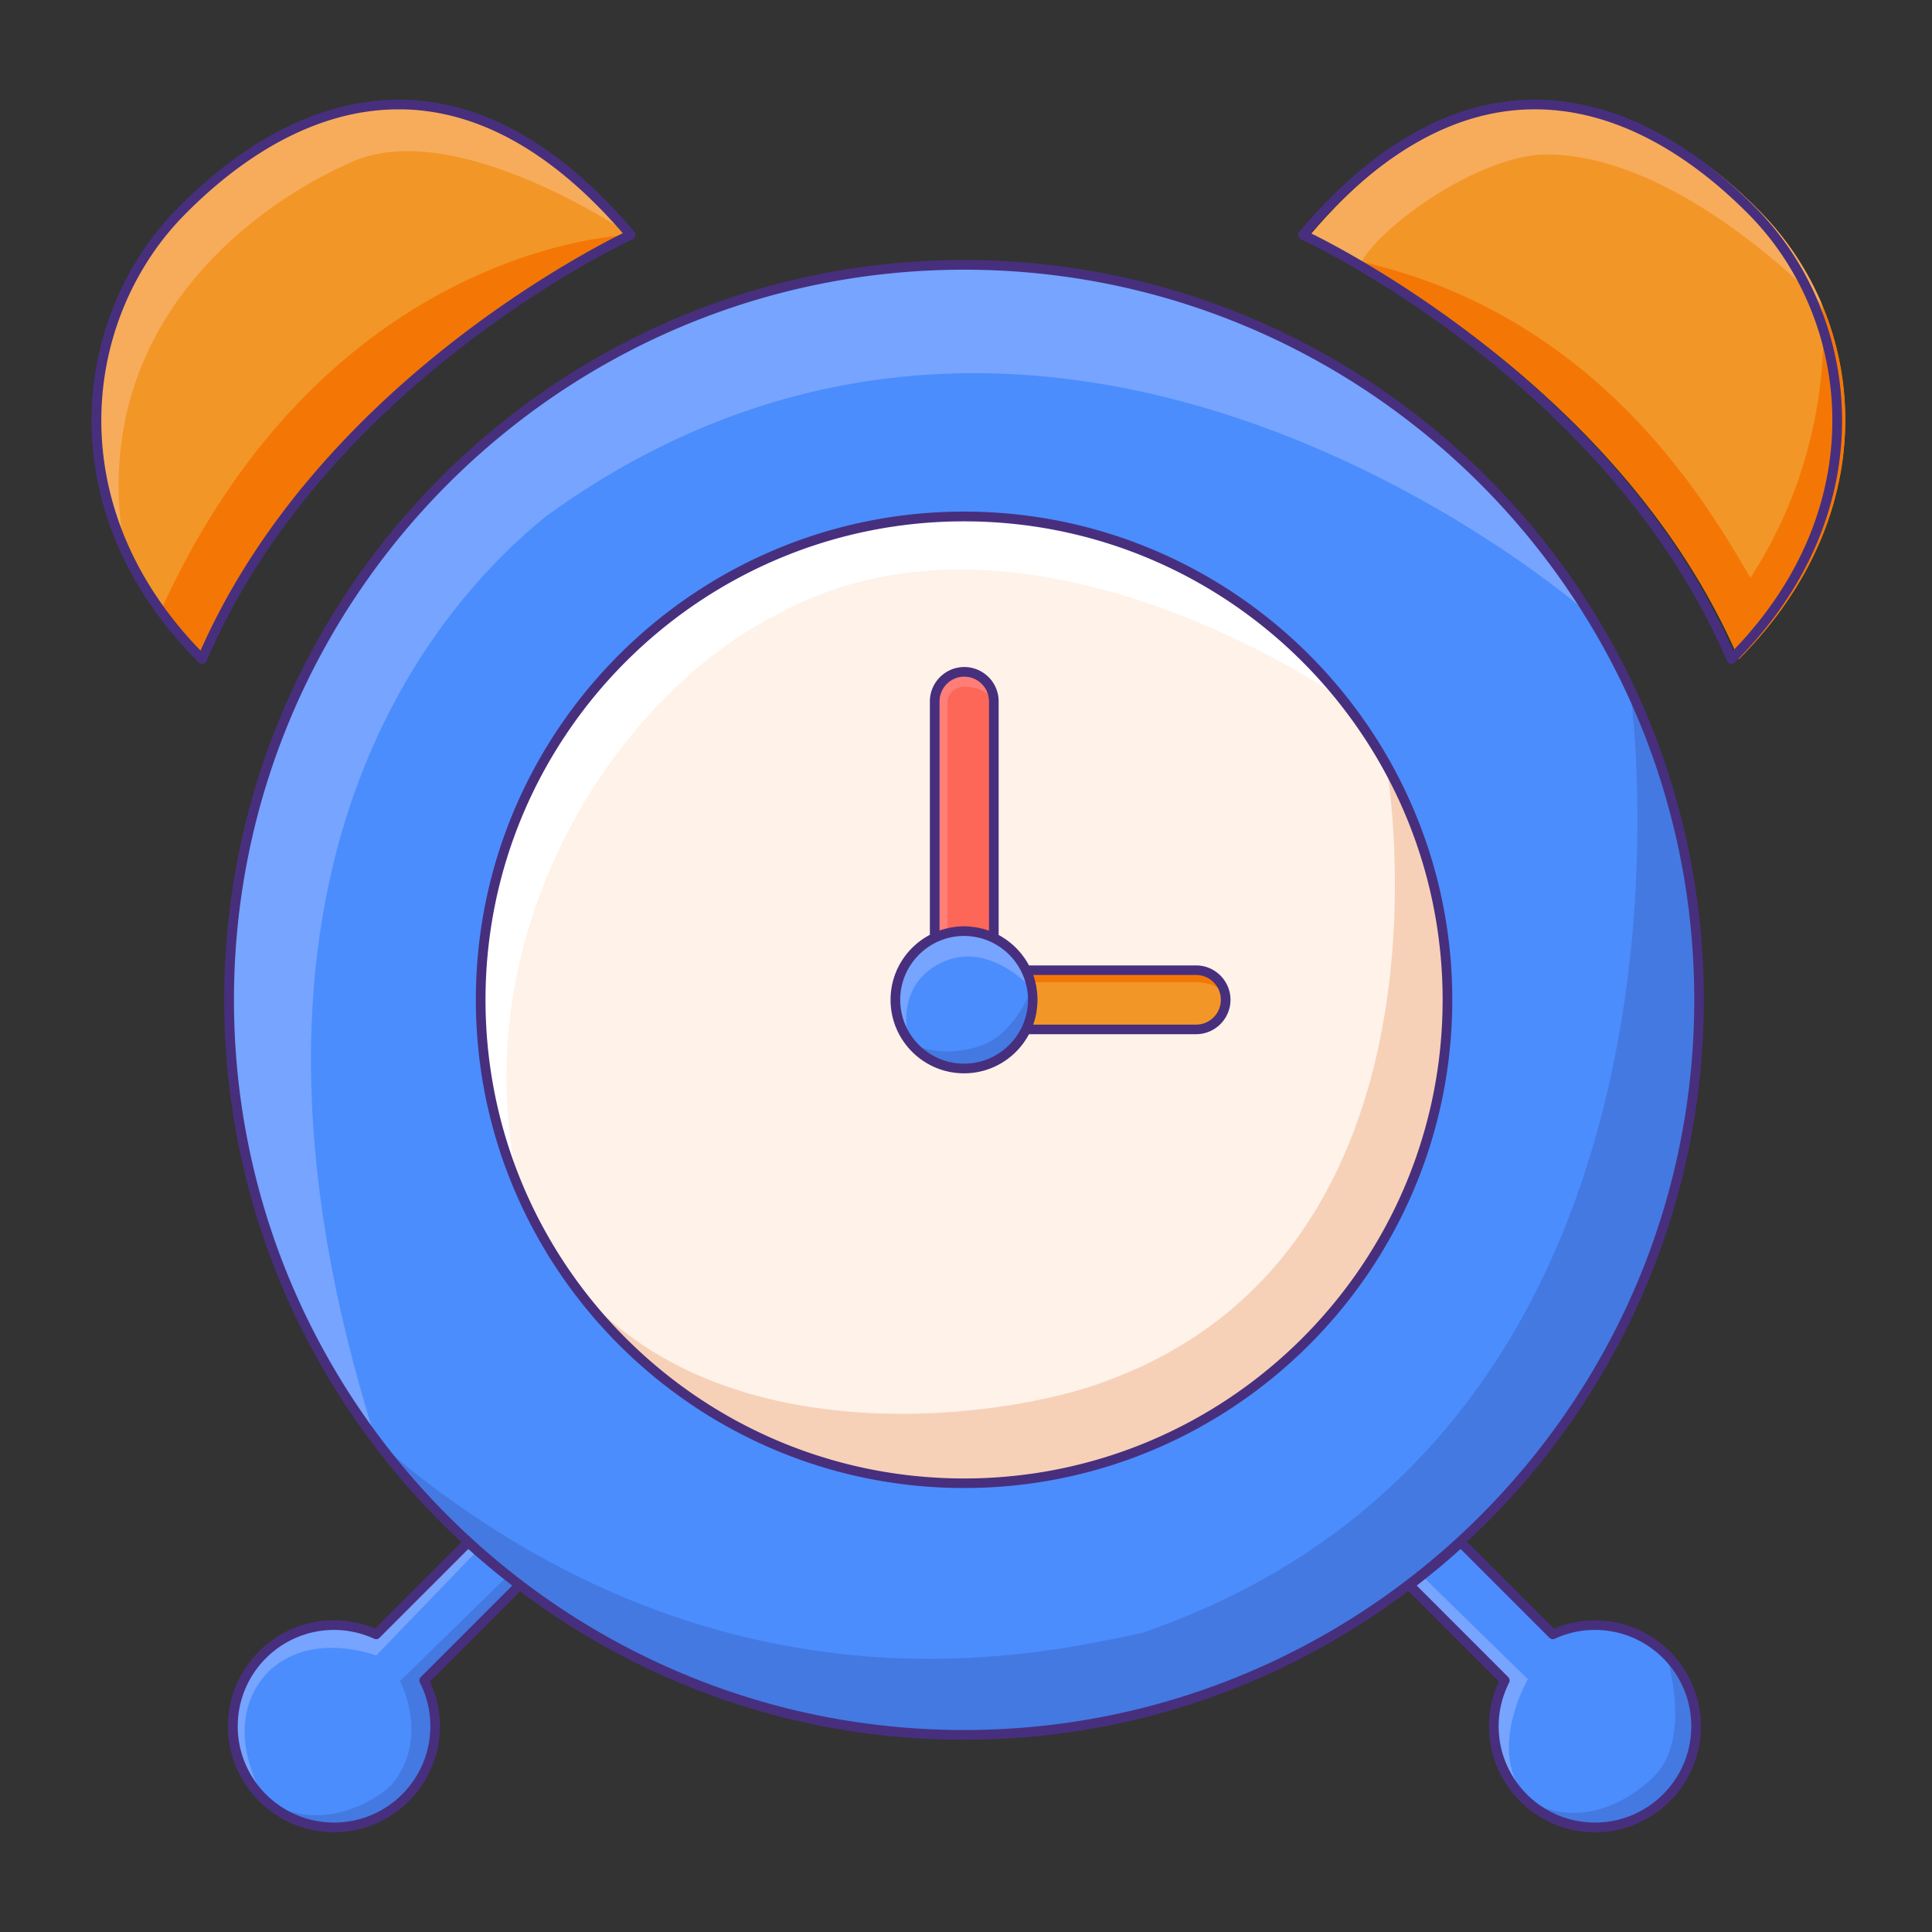 <?xml version="1.0" standalone="no"?><!DOCTYPE svg PUBLIC "-//W3C//DTD SVG 1.1//EN" "http://www.w3.org/Graphics/SVG/1.1/DTD/svg11.dtd"><svg t="1667459861581" class="icon" viewBox="0 0 1024 1024" version="1.1" xmlns="http://www.w3.org/2000/svg" p-id="1808" xmlns:xlink="http://www.w3.org/1999/xlink" width="200" height="200"><rect x="0" y="0" width="1024" height="1024" fill="#333333" stroke="none"/><path d="M510.976 529.92m-389.581 0a389.581 389.581 0 1 0 779.162 0 389.581 389.581 0 1 0-779.162 0Z" fill="#4B8DFD" p-id="1809"></path><path d="M275.405 840.141c-9.421-7.168-18.534-14.694-27.238-22.682l-48.794 48.794c-6.81-3.123-14.336-4.915-22.323-4.915-29.594 0-53.606 24.013-53.606 53.606s24.013 53.606 53.606 53.606 53.606-24.013 53.606-53.606c0-8.755-2.15-16.947-5.837-24.218l50.586-50.586zM747.059 840.141c9.421-7.168 18.534-14.694 27.238-22.682l48.794 48.794c6.81-3.123 14.336-4.915 22.323-4.915 29.594 0 53.606 24.013 53.606 53.606s-24.013 53.606-53.606 53.606-53.606-24.013-53.606-53.606c0-8.755 2.15-16.947 5.837-24.218l-50.586-50.586z" fill="#4B8DFD" p-id="1810"></path><path d="M510.976 529.92m-256.205 0a256.205 256.205 0 1 0 512.41 0 256.205 256.205 0 1 0-512.41 0Z" fill="#FEF2E9" p-id="1811"></path><path d="M334.285 124.467S171.878 198.349 107.162 349.286C28.723 270.899 39.168 170.24 95.386 112.691s145.766-98.048 238.899 11.776zM694.528 124.467s162.406 73.882 227.123 224.819c78.438-78.438 67.994-179.098 11.776-236.595-56.218-57.498-145.766-98.048-238.899 11.776z" fill="#F29727" p-id="1812"></path><path d="M510.976 529.92m-36.403 0a36.403 36.403 0 1 0 72.806 0 36.403 36.403 0 1 0-72.806 0Z" fill="#4B8DFD" p-id="1813"></path><path d="M633.958 514.253h-90.163c2.253 4.762 3.584 10.086 3.584 15.667s-1.331 10.906-3.584 15.667h90.163a15.667 15.667 0 1 0 0-31.334z" fill="#F29727" p-id="1814"></path><path d="M510.976 493.517c5.683 0 11.008 1.331 15.77 3.635V371.763a15.667 15.667 0 1 0-31.334 0v125.286c4.71-2.253 9.984-3.533 15.565-3.533z" fill="#FD6758" p-id="1815"></path><path d="M842.957 326.093c-68.557-111.411-191.59-185.702-331.981-185.702-215.142 0-389.581 174.387-389.581 389.581 0 87.757 29.03 168.755 78.029 233.882-97.638-305.766 36.864-447.13 89.805-490.086 270.592-196.301 550.605 49.459 553.728 52.326z" fill="#76A4FF" p-id="1816"></path><path d="M863.949 365.107c1.075 7.834 53.453 393.677-259.021 500.48-48.998 9.882-224.717 55.091-405.504-101.837 71.066 94.515 184.166 155.699 311.552 155.699 215.142 0 389.53-174.387 389.53-389.581 0-58.88-13.158-114.688-36.557-164.762z" fill="#4479E2" p-id="1817"></path><path d="M510.976 273.715c-141.517 0-256.205 114.688-256.205 256.205 0 35.789 7.373 69.888 20.634 100.813-31.437-132.915 48.486-261.786 138.701-306.227 131.942-70.554 297.421 46.131 297.677 46.336-47.002-59.136-119.45-97.126-200.806-97.126z" fill="#FFFFFF" p-id="1818"></path><path d="M585.318 732.365c-53.043 20.019-214.528 42.701-288.87-62.413 45.773 69.939 124.723 116.173 214.528 116.173 141.517 0 256.205-114.688 256.205-256.205 0-45.312-11.776-87.808-32.41-124.723 0.717 4.198 43.725 257.178-149.453 327.168zM275.354 630.733s0 0.051 0.051 0.051l-0.051-0.051z" fill="#F6D1B8" p-id="1819"></path><path d="M546.867 523.981a36.352 36.352 0 0 0-35.891-30.464c-20.122 0-36.403 16.282-36.403 36.403 0 8.397 2.867 16.077 7.629 22.221-2.662-6.963-6.195-32.051 18.33-42.547 24.422-10.496 46.08 14.131 46.336 14.387z" fill="#76A4FF" p-id="1820"></path><path d="M519.629 554.291c-12.083 4.25-27.546 4.25-37.478-2.099a36.337 36.337 0 0 0 28.826 14.182c20.122 0 36.403-16.282 36.403-36.403 0-2.048-0.205-3.994-0.512-5.939 0 0-8.96 24.371-27.238 30.259z" fill="#4479E2" p-id="1821"></path><path d="M511.078 356.096a15.667 15.667 0 0 0-15.667 15.667v125.286c2.15-1.024 4.454-1.843 6.81-2.406v-122.88c0-3.994 3.942-7.782 8.858-7.782 12.186 0 15.667 7.782 15.667 7.782a15.667 15.667 0 0 0-15.667-15.667z" fill="#FF7E78" p-id="1822"></path><path d="M633.958 514.253h-90.163c0.973 1.997 1.69 4.147 2.304 6.349h87.245c12.902 0 15.718 6.144 16.23 9.83 0-0.154 0.051-0.307 0.051-0.461 0-8.704-7.014-15.718-15.667-15.718z" fill="#F47706" p-id="1823"></path><path d="M95.386 112.691c-42.906 43.878-59.085 112.896-29.542 177.971-20.019-115.354 65.536-180.89 121.088-205.056 55.552-24.166 147.354 38.861 147.354 38.861-93.133-109.824-182.682-69.274-238.899-11.776z" fill="#F7AC5C" p-id="1824"></path><path d="M253.082 821.76c-1.638-1.434-3.328-2.816-4.915-4.301l-48.794 48.794c-6.81-3.123-14.336-4.915-22.323-4.915-29.594 0-53.606 24.013-53.606 53.606 0 15.258 6.4 28.979 16.589 38.707-23.552-43.981-0.205-65.382 4.045-69.325 22.886-19.61 55.296-6.861 55.296-6.861l53.709-55.706z" fill="#76A4FF" p-id="1825"></path><path d="M269.158 835.174l-57.139 55.808s16.179 30.157-4.403 54.886c-7.578 7.834-37.888 27.392-67.533 7.782 9.626 9.216 22.63 14.848 36.966 14.848 29.594 0 53.606-24.013 53.606-53.606 0-8.755-2.15-16.947-5.837-24.218l50.534-50.534c-2.099-1.638-4.096-3.328-6.195-4.966z" fill="#4479E2" p-id="1826"></path><path d="M816.486 960.051c-33.229-24.832-6.656-70.042-6.656-70.042l-56.32-54.989c-2.15 1.69-4.25 3.482-6.451 5.12l50.534 50.534c-3.686 7.27-5.837 15.514-5.837 24.218 0 18.995 9.882 35.584 24.73 45.158z" fill="#76A4FF" p-id="1827"></path><path d="M898.97 914.893c0-14.899-6.093-28.365-15.923-38.093 0.051 0.154 14.643 44.595-6.912 65.28-21.555 20.685-51.251 26.112-71.885 7.219v0.051c9.83 11.725 24.576 19.149 41.062 19.149 29.645 0 53.658-23.962 53.658-53.606z" fill="#4479E2" p-id="1828"></path><path d="M334.285 124.467s-160.051 3.174-249.088 199.168a223.539 223.539 0 0 0 21.965 25.702c64.666-150.989 227.123-224.87 227.123-224.87z" fill="#F47706" p-id="1829"></path><path d="M933.427 112.691c-56.218-57.498-145.766-98.048-238.899 11.776 0 0 10.394 4.762 26.982 14.234 12.339-20.634 60.826-54.477 95.027-56.781 72.346-2.406 149.197 79.565 149.197 79.565-7.68-18.176-18.637-34.765-32.307-48.794z" fill="#F7AC5C" p-id="1830"></path><path d="M921.651 349.338c59.341-59.341 67.789-131.379 44.032-187.853 0 0.051 9.165 72.192-37.888 144.742-20.275-33.997-77.363-138.291-206.336-167.526 48.947 28.058 151.859 97.792 200.192 210.637z" fill="#F47706" p-id="1831"></path><path d="M903.066 529.92c0-216.218-175.923-392.09-392.141-392.09S118.835 313.702 118.835 529.92c0 113.459 48.486 215.757 125.747 287.437l-45.824 45.824c-6.963-2.918-14.234-4.403-21.76-4.403-30.976 0-56.166 25.19-56.166 56.166s25.19 56.166 56.166 56.166 56.166-25.19 56.166-56.166c0-8.243-1.792-16.23-5.274-23.706l47.77-47.77c65.587 49.357 147.046 78.643 235.264 78.643 88.32 0 169.933-29.389 235.52-78.848l48.026 48.026c-3.533 7.475-5.274 15.462-5.274 23.706 0 30.976 25.19 56.166 56.166 56.166s56.166-25.19 56.166-56.166-25.19-56.166-56.166-56.166c-7.475 0-14.797 1.485-21.76 4.403l-46.08-46.08c77.158-71.68 125.542-173.875 125.542-287.232zM223.027 888.883c-0.768 0.768-0.973 1.997-0.461 2.97a50.483 50.483 0 0 1 5.53 23.091c0 28.16-22.886 51.046-51.046 51.046-28.16 0-51.046-22.886-51.046-51.046s22.886-51.046 51.046-51.046c7.322 0 14.49 1.587 21.248 4.659 0.973 0.461 2.15 0.256 2.867-0.512l47.053-47.053c7.373 6.656 15.155 13.158 23.296 19.405l-48.486 48.486z m601.088-20.326c6.758-3.123 13.875-4.659 21.248-4.659 28.16 0 51.046 22.886 51.046 51.046s-22.886 51.046-51.046 51.046-51.046-22.886-51.046-51.046c0-8.09 1.894-15.821 5.53-23.091 0.512-0.973 0.307-2.202-0.461-2.97l-48.486-48.486c8.09-6.246 15.923-12.749 23.245-19.405l47.053 47.053c0.819 0.768 1.946 0.973 2.918 0.512z m-313.139 48.384c-213.402 0-386.97-173.619-386.97-386.97s173.568-387.021 386.97-387.021 387.021 173.619 387.021 386.97-173.619 387.021-387.021 387.021z" fill="#472F7E" p-id="1832"></path><path d="M510.976 271.155c-142.694 0-258.765 116.07-258.765 258.765s116.07 258.765 258.765 258.765 258.765-116.07 258.765-258.765-116.07-258.765-258.765-258.765z m0 512.461c-139.878 0-253.645-113.766-253.645-253.645S371.098 276.326 510.976 276.326s253.645 113.766 253.645 253.645c0 139.827-113.766 253.645-253.645 253.645zM335.309 126.822a2.458 2.458 0 0 0 1.434-1.792 2.647 2.647 0 0 0-0.563-2.202C298.138 77.926 257.536 54.374 215.552 52.89c-1.434-0.051-2.816-0.051-4.25-0.051-50.227 0-91.597 31.386-117.76 58.112C38.81 166.912 24.32 270.131 105.318 351.13c0.461 0.461 1.126 0.768 1.792 0.768 0.154 0 0.307 0 0.461-0.051 0.819-0.154 1.536-0.717 1.894-1.485 63.59-148.326 224.256-222.822 225.843-223.539zM106.291 344.832C30.618 266.598 44.8 168.141 97.178 114.483c25.446-26.01 65.587-56.525 114.074-56.525 1.331 0 2.714 0 4.045 0.051 39.68 1.382 78.336 23.45 114.79 65.587-22.477 11.11-163.43 84.736-223.795 221.235zM931.328 110.899c-26.829-27.494-69.939-59.802-122.01-58.01-41.984 1.485-82.586 24.986-120.678 69.939-0.512 0.614-0.717 1.434-0.563 2.202 0.154 0.768 0.717 1.434 1.434 1.792 1.638 0.717 162.253 75.213 225.843 223.539 0.358 0.768 1.024 1.331 1.894 1.485 0.154 0.051 0.307 0.051 0.461 0.051 0.666 0 1.331-0.256 1.792-0.768 81.05-80.998 66.56-184.218 11.827-240.23z m-12.749 233.933c-60.365-136.499-201.318-210.125-223.846-221.235 36.506-42.138 75.11-64.205 114.79-65.587 50.176-1.741 92.006 29.747 118.17 56.474 52.378 53.658 66.56 152.115-9.114 230.349z" fill="#472F7E" p-id="1833"></path><path d="M633.958 511.693h-88.576a39.347 39.347 0 0 0-16.077-16.128V371.763c0-10.086-8.192-18.227-18.227-18.227s-18.227 8.192-18.227 18.227v123.699c-12.39 6.554-20.838 19.507-20.838 34.458 0 21.504 17.459 38.963 38.963 38.963 14.899 0 27.853-8.397 34.406-20.736h88.576c10.035 0 18.227-8.192 18.227-18.227s-8.192-18.227-18.227-18.227z m-135.987-18.483V371.763c0-7.219 5.888-13.107 13.107-13.107s13.107 5.888 13.107 13.107v121.549c-0.154-0.051-0.256-0.102-0.41-0.154-0.768-0.256-1.485-0.512-2.253-0.717-0.461-0.154-0.973-0.256-1.485-0.358-0.614-0.154-1.229-0.307-1.843-0.41-0.717-0.154-1.434-0.256-2.15-0.307-0.461-0.051-0.922-0.154-1.382-0.205-1.229-0.102-2.458-0.205-3.686-0.205-2.048 0-4.096 0.205-6.093 0.512l-0.87 0.154c-2.048 0.358-3.994 0.87-5.888 1.536-0.051 0.051-0.102 0.051-0.154 0.051z m13.005 70.554c-18.688 0-33.843-15.206-33.843-33.843 0-13.517 7.987-25.19 19.456-30.618 6.912-3.277 14.643-4.045 21.914-2.355h0.051c1.178 0.256 2.355 0.614 3.533 1.024 0.051 0 0.102 0.051 0.154 0.051a33.935 33.935 0 0 1 19.302 17.408c0.512 1.075 0.922 2.15 1.331 3.226 0.051 0.102 0.051 0.205 0.102 0.307 0.358 1.024 0.666 2.048 0.922 3.123l0.154 0.563c0.205 0.973 0.358 1.946 0.512 2.97 0.051 0.256 0.102 0.461 0.102 0.717 0.154 1.229 0.205 2.406 0.205 3.635s-0.051 2.458-0.205 3.635c0 0.256-0.102 0.461-0.102 0.717-0.154 0.973-0.307 1.946-0.512 2.918l-0.154 0.563c-0.256 1.024-0.563 2.099-0.922 3.123-0.051 0.102-0.051 0.205-0.102 0.307-0.41 1.075-0.819 2.15-1.331 3.226-5.478 11.366-17.101 19.302-30.566 19.302z m122.982-20.685h-86.323c0-0.051 0.051-0.102 0.051-0.205 0.666-1.946 1.229-3.942 1.587-5.99 0.051-0.256 0.102-0.563 0.102-0.819 0.307-1.997 0.512-4.045 0.512-6.144s-0.205-4.147-0.512-6.144c-0.051-0.256-0.051-0.563-0.102-0.819-0.358-2.048-0.922-4.045-1.587-5.99 0-0.051-0.051-0.154-0.051-0.205h86.323c7.219 0 13.107 5.888 13.107 13.107a13.158 13.158 0 0 1-13.107 13.21z" fill="#472F7E" p-id="1834"></path></svg>